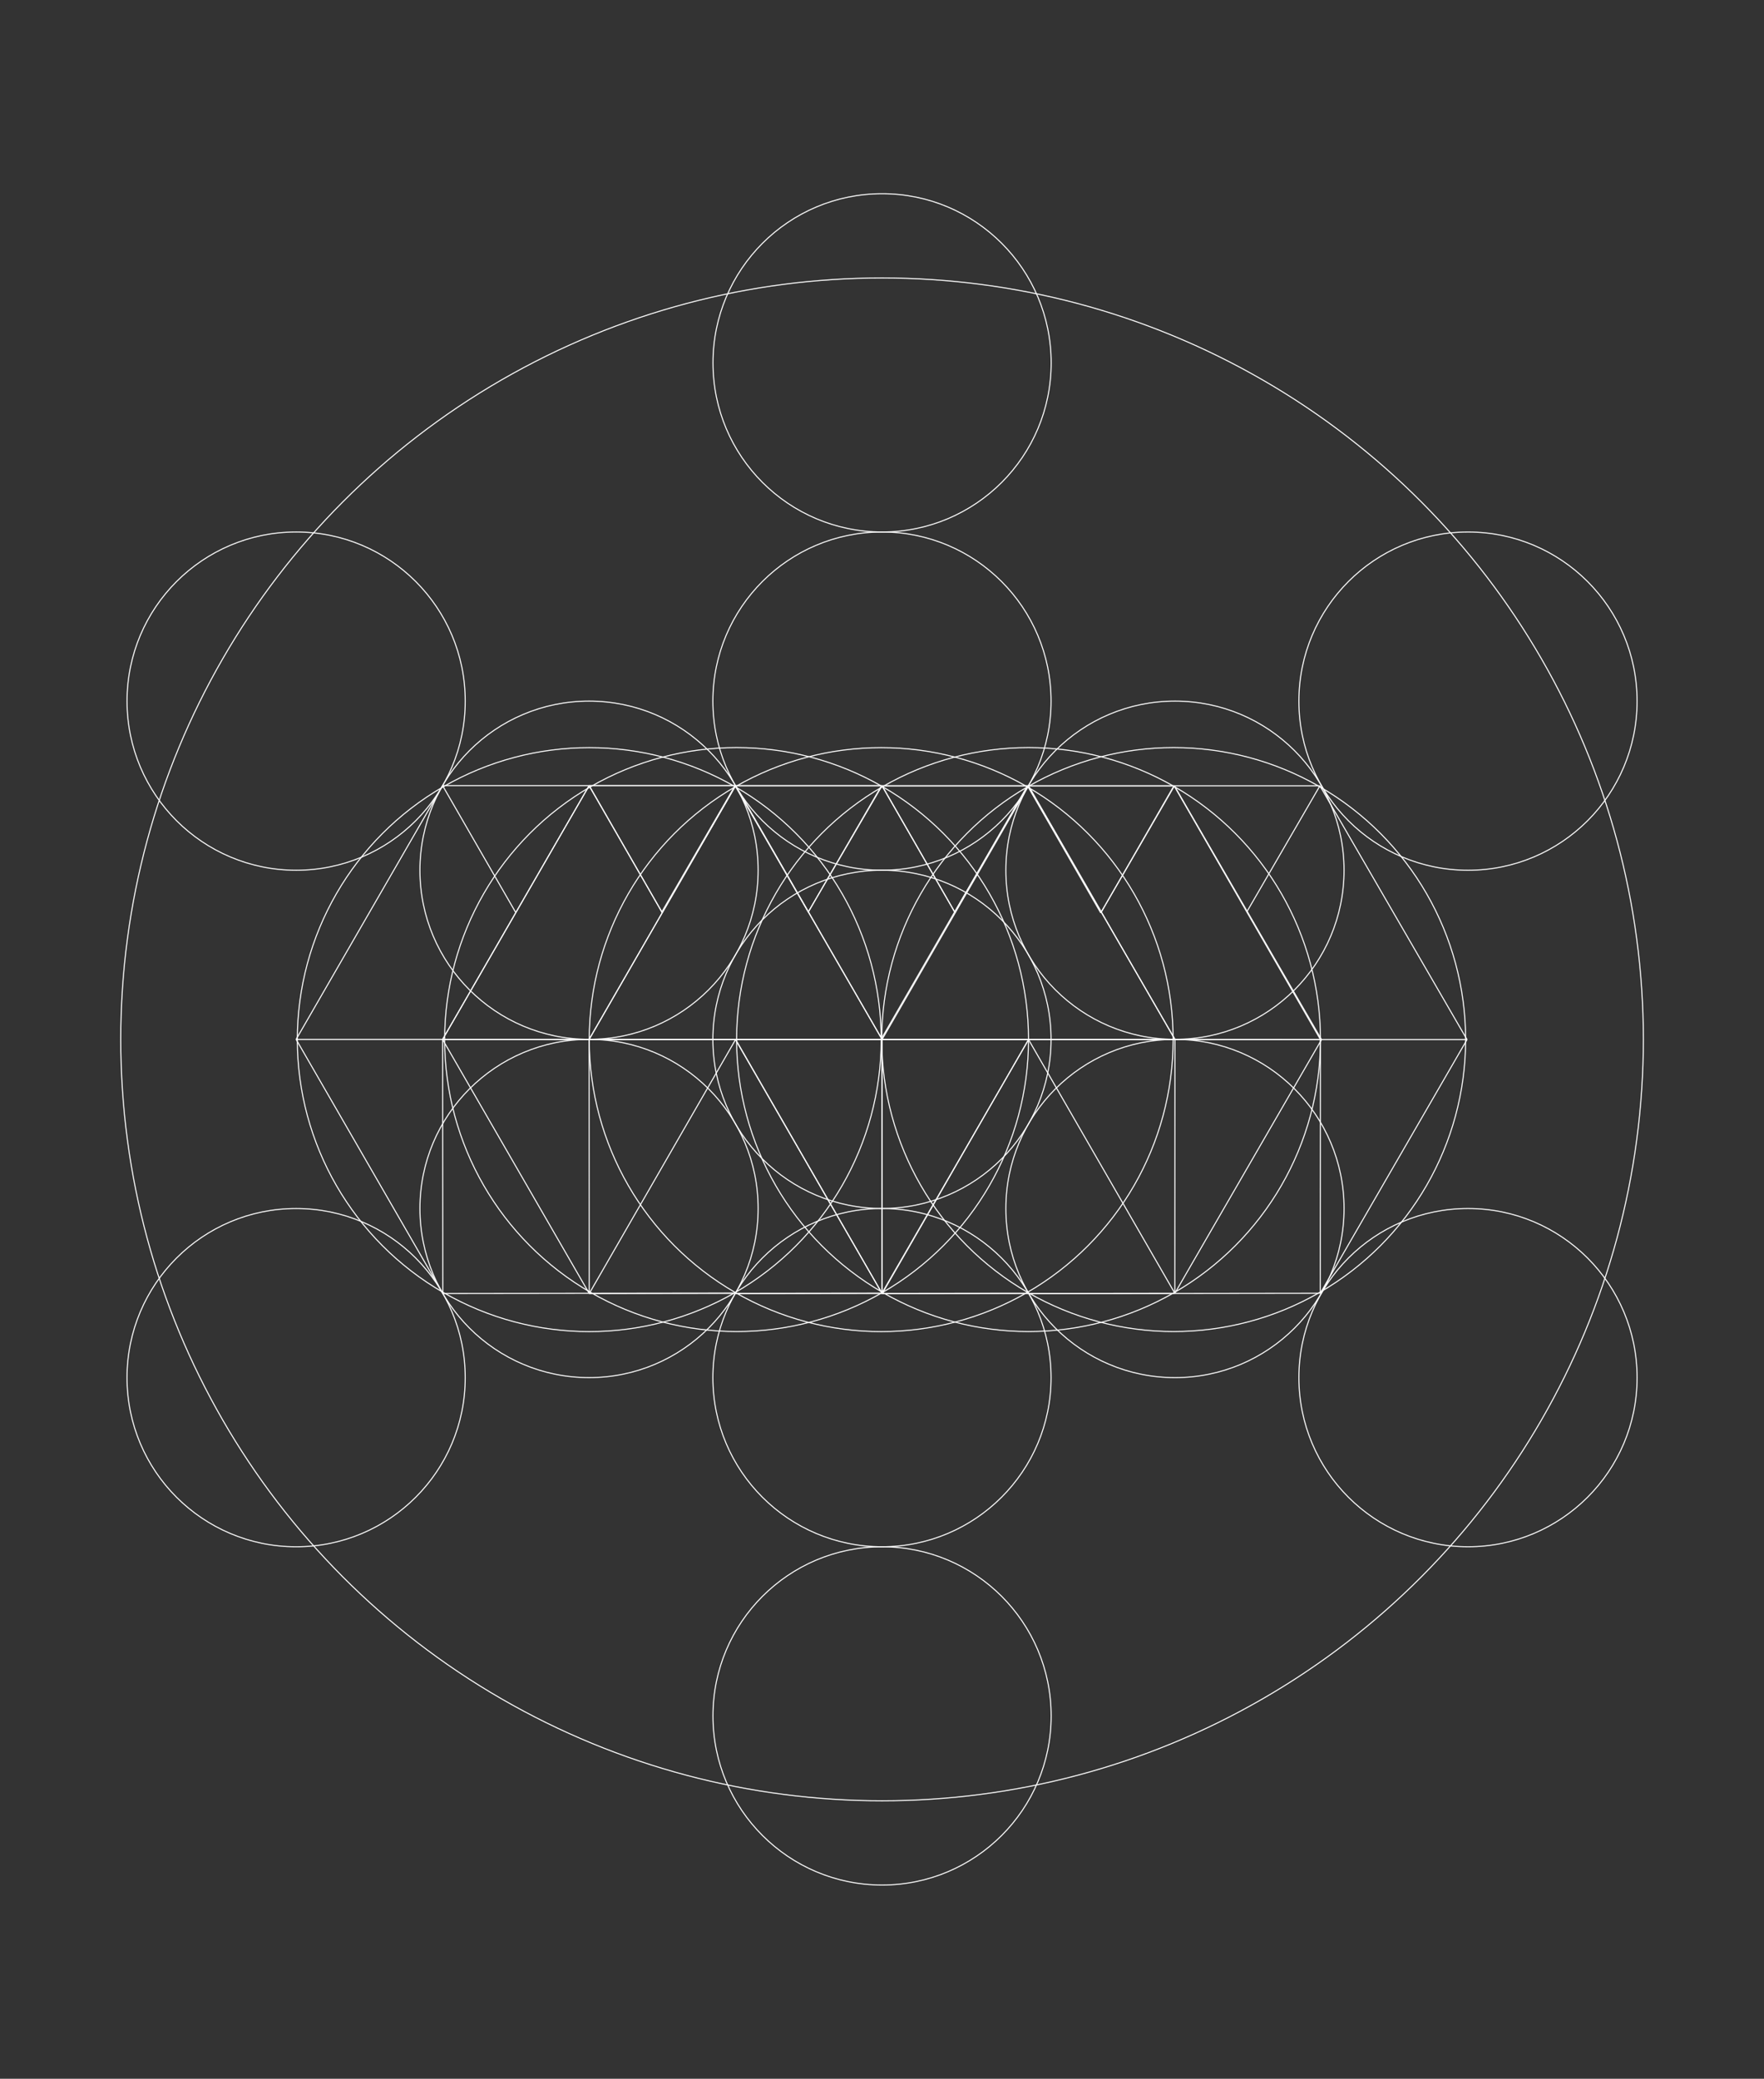 <?xml version="1.0" encoding="utf-8"?>
<!-- Generator: Adobe Illustrator 16.0.0, SVG Export Plug-In . SVG Version: 6.00 Build 0)  -->
<!DOCTYPE svg PUBLIC "-//W3C//DTD SVG 1.1//EN" "http://www.w3.org/Graphics/SVG/1.1/DTD/svg11.dtd">
<svg version="1.1" xmlns="http://www.w3.org/2000/svg" xmlns:xlink="http://www.w3.org/1999/xlink" x="0px" y="0px"
	 width="1684.051px" height="1984.252px" viewBox="0 0 1684.051 1984.252" enable-background="new 0 0 1684.051 1984.252"
	 xml:space="preserve">
<rect x="0" y="0" width="1684.051" height="1984.252" fill="#333333" stroke="none"/>
<g id="Layer_1">
	<g id="_x36_4Tetra3DFullGroup">
		<g id="back" display="none">
			<rect id="image" y="-13.988" display="inline" fill="#130E22" width="1684.052" height="2012.229"/>
		</g>
		<g id="fruit">
			<g id="fruitoflife">
				<path fill="none" stroke="#FFFFFF" d="M1003.438,992.146c0,89.154-72.301,161.414-161.39,161.414
					c-89.201,0-161.498-72.252-161.498-161.414c0-89.225,72.296-161.477,161.498-161.477
					C931.143,830.676,1003.438,902.928,1003.438,992.146z"/>
				<path fill="none" stroke="#FFFFFF" d="M1003.438,669.264c0,89.16-72.301,161.414-161.39,161.414
					c-89.201,0-161.498-72.254-161.498-161.414c0-89.218,72.296-161.47,161.498-161.47
					C931.143,507.794,1003.438,580.046,1003.438,669.264z"/>
				<path fill="none" stroke="#FFFFFF" d="M723.778,830.703c0,89.16-72.293,161.414-161.393,161.414
					c-89.193,0-161.497-72.254-161.497-161.414c0-89.218,72.304-161.47,161.497-161.47
					C651.485,669.233,723.778,741.485,723.778,830.703z"/>
				<path fill="none" stroke="#FFFFFF" d="M723.782,1153.574c0,89.162-72.294,161.414-161.39,161.414
					c-89.197,0-161.494-72.252-161.494-161.414c0-89.219,72.297-161.473,161.494-161.473
					C651.487,992.105,723.782,1064.357,723.782,1153.574z"/>
				<path fill="none" stroke="#FFFFFF" d="M1003.438,1315.029c0,89.16-72.299,161.412-161.39,161.412
					c-89.201,0-161.497-72.252-161.497-161.412c0-89.221,72.295-161.479,161.497-161.479
					C931.145,1153.561,1003.438,1225.813,1003.438,1315.029z"/>
				<path fill="none" stroke="#FFFFFF" d="M1283.149,1153.588c0,89.162-72.296,161.414-161.394,161.414
					c-89.195,0-161.496-72.252-161.496-161.414c0-89.219,72.301-161.471,161.496-161.471
					C1210.854,992.117,1283.149,1064.369,1283.149,1153.588z"/>
				<path fill="none" stroke="#FFFFFF" d="M1283.137,830.703c0,89.161-72.295,161.414-161.387,161.414
					c-89.201,0-161.496-72.253-161.496-161.414c0-89.218,72.295-161.469,161.496-161.469
					C1210.842,669.234,1283.137,741.485,1283.137,830.703z"/>
				<path fill="none" stroke="#FFFFFF" d="M1003.542,346.382c0,89.161-72.295,161.414-161.384,161.414
					c-89.201,0-161.498-72.253-161.498-161.414c0-89.219,72.294-161.47,161.498-161.47
					C931.247,184.912,1003.542,257.163,1003.542,346.382z"/>
				<path fill="none" stroke="#FFFFFF" d="M444.16,669.275c0,89.16-72.294,161.414-161.386,161.414
					c-89.201,0-161.5-72.254-161.5-161.414c0-89.226,72.296-161.477,161.5-161.477C371.865,507.807,444.16,580.058,444.16,669.275z"
					/>
				<path fill="none" stroke="#FFFFFF" d="M444.148,1315.041c0,89.164-72.295,161.416-161.394,161.416
					c-89.199,0-161.497-72.252-161.497-161.416c0-89.217,72.292-161.467,161.497-161.467
					C371.854,1153.574,444.148,1225.824,444.148,1315.041z"/>
				<path fill="none" stroke="#FFFFFF" d="M1562.901,1315.031c0,89.162-72.296,161.414-161.394,161.414
					c-89.192,0-161.496-72.252-161.496-161.414c0-89.221,72.304-161.471,161.496-161.471
					C1490.605,1153.563,1562.901,1225.813,1562.901,1315.031z"/>
				<path fill="none" stroke="#FFFFFF" d="M1562.891,669.286c0,89.162-72.295,161.414-161.387,161.414
					c-89.201,0-161.496-72.252-161.496-161.414c0-89.218,72.295-161.469,161.496-161.469
					C1490.596,507.817,1562.891,580.068,1562.891,669.286z"/>
				<path fill="none" stroke="#FFFFFF" d="M1003.524,1637.922c0,89.162-72.298,161.416-161.393,161.416
					c-89.201,0-161.498-72.254-161.498-161.416c0-89.217,72.296-161.467,161.498-161.467
					C931.229,1476.455,1003.524,1548.705,1003.524,1637.922z"/>
			</g>
			<g display="none">
				<line display="inline" fill="none" stroke="#FFFFFF" x1="1121.749" y1="507.792" x2="562.37" y2="507.802"/>
				<line display="inline" fill="none" stroke="#FFFFFF" x1="562.37" y1="507.802" x2="282.696" y2="992.116"/>
				<line display="inline" fill="none" stroke="#FFFFFF" x1="422.739" y1="1234.646" x2="562.405" y2="1476.429"/>
				<line display="inline" fill="none" stroke="#FFFFFF" x1="562.405" y1="1476.429" x2="1119.819" y2="1476.417"/>
				<line display="inline" fill="none" stroke="#FFFFFF" x1="1119.819" y1="1476.417" x2="1262.995" y2="1231.927"/>
				<line display="inline" fill="none" stroke="#FFFFFF" x1="1331.554" y1="1113.216" x2="1401.487" y2="992.13"/>
				<line display="inline" fill="none" stroke="#FFFFFF" x1="1401.487" y1="992.13" x2="1121.749" y2="507.792"/>
				<line display="inline" fill="none" stroke="#FFFFFF" x1="282.747" y1="749.952" x2="1401.446" y2="749.952"/>
				<line display="inline" fill="none" stroke="#FFFFFF" x1="842.121" y1="1718.626" x2="842.122" y2="749.952"/>
				<line display="inline" fill="none" stroke="#FFFFFF" x1="282.678" y1="992.179" x2="1401.487" y2="992.179"/>
				<line display="inline" fill="none" stroke="#FFFFFF" x1="282.747" y1="749.952" x2="353.112" y2="871.814"/>
				<line display="inline" fill="none" stroke="#FFFFFF" x1="422.569" y1="749.952" x2="492.475" y2="871.028"/>
				<line display="inline" fill="none" stroke="#FFFFFF" x1="282.788" y1="1234.304" x2="842.054" y2="265.63"/>
				<line display="inline" fill="none" stroke="#FFFFFF" x1="562.37" y1="507.802" x2="632.276" y2="628.855"/>
				<line display="inline" fill="none" stroke="#FFFFFF" x1="702.153" y1="507.898" x2="771.624" y2="628.938"/>
				<line display="inline" fill="none" stroke="#FFFFFF" x1="842.036" y1="507.792" x2="701.745" y2="749.96"/>
				<line display="inline" fill="none" stroke="#FFFFFF" x1="842.036" y1="507.792" x2="981.752" y2="749.952"/>
				<line display="inline" fill="none" stroke="#FFFFFF" x1="701.745" y1="749.96" x2="842.195" y2="992.179"/>
				<line display="inline" fill="none" stroke="#FFFFFF" x1="842.195" y1="992.179" x2="981.752" y2="749.952"/>
				<line display="inline" fill="none" stroke="#FFFFFF" x1="701.745" y1="749.96" x2="562.391" y2="992.116"/>
				<line display="inline" fill="none" stroke="#FFFFFF" x1="562.436" y1="749.847" x2="632.567" y2="871.804"/>
				<line display="inline" fill="none" stroke="#FFFFFF" x1="1121.741" y1="749.964" x2="1051.108" y2="872.209"/>
				<line display="inline" fill="none" stroke="#FFFFFF" x1="981.752" y1="749.952" x2="1122.104" y2="993.026"/>
				<line display="inline" fill="none" stroke="#FFFFFF" x1="1261.655" y1="749.976" x2="1191.444" y2="870.595"/>
				<line display="inline" fill="none" stroke="#FFFFFF" x1="1121.741" y1="749.964" x2="1261.655" y2="992.105"/>
				<line display="inline" fill="none" stroke="#FFFFFF" x1="1331.541" y1="871.026" x2="1401.446" y2="749.952"/>
				<line display="inline" fill="none" stroke="#FFFFFF" x1="981.801" y1="507.867" x2="911.895" y2="628.942"/>
				<line display="inline" fill="none" stroke="#FFFFFF" x1="841.831" y1="265.63" x2="1121.715" y2="750.007"/>
				<line display="inline" fill="none" stroke="#FFFFFF" x1="1121.749" y1="507.792" x2="1051.496" y2="628.484"/>
				<line display="inline" fill="none" stroke="#FFFFFF" x1="282.747" y1="992.128" x2="352.691" y2="1113.229"/>
				<line display="inline" fill="none" stroke="#FFFFFF" x1="1401.487" y1="1234.304" x2="282.788" y2="1234.304"/>
				<line display="inline" fill="none" stroke="#FFFFFF" x1="1401.487" y1="1234.302" x2="1261.657" y2="992.13"/>
				<line display="inline" fill="none" stroke="#FFFFFF" x1="1261.735" y1="992.077" x2="1119.819" y2="1234.296"/>
				<line display="inline" fill="none" stroke="#FFFFFF" x1="981.752" y1="1476.927" x2="842.178" y2="1718.626"/>
				<line display="inline" fill="none" stroke="#FFFFFF" x1="1119.819" y1="1476.417" x2="982.491" y2="1235.105"/>
				<line display="inline" fill="none" stroke="#FFFFFF" x1="842.195" y1="1476.464" x2="982.489" y2="1234.296"/>
				<line display="inline" fill="none" stroke="#FFFFFF" x1="842.195" y1="1476.464" x2="702.145" y2="1234.29"/>
				<line display="inline" fill="none" stroke="#FFFFFF" x1="562.493" y1="1234.29" x2="702.284" y2="992.177"/>
				<line display="inline" fill="none" stroke="#FFFFFF" x1="562.493" y1="1234.292" x2="422.579" y2="992.151"/>
				<line display="inline" fill="none" stroke="#FFFFFF" x1="842.402" y1="1718.626" x2="702.475" y2="1476.464"/>
				<line display="inline" fill="none" stroke="#FFFFFF" x1="562.485" y1="1476.464" x2="702.145" y2="1234.29"/>
				<line display="inline" fill="none" stroke="#FFFFFF" x1="562.493" y1="992.116" x2="562.493" y2="1476.464"/>
				<line display="inline" fill="none" stroke="#FFFFFF" x1="702.284" y1="992.177" x2="842.195" y2="1234.304"/>
				<line display="inline" fill="none" stroke="#FFFFFF" x1="842.195" y1="1234.304" x2="981.752" y2="992.179"/>
				<line display="inline" fill="none" stroke="#FFFFFF" x1="1119.819" y1="1476.417" x2="1121.749" y2="992.396"/>
				<line display="inline" fill="none" stroke="#FFFFFF" x1="981.752" y1="992.179" x2="1119.819" y2="1234.296"/>
			</g>
			<g>
				<line fill="none" stroke="#FFFFFF" x1="562.469" y1="749.847" x2="422.579" y2="992.151"/>
				<line fill="none" stroke="#FFFFFF" x1="632.339" y1="871.374" x2="562.469" y2="749.847"/>
				<line fill="none" stroke="#FFFFFF" x1="422.579" y1="992.151" x2="422.732" y2="1234.659"/>
				<line fill="none" stroke="#FFFFFF" x1="422.732" y1="1234.659" x2="702.145" y2="1234.29"/>
				<path fill="none" stroke="#FFFFFF" d="M702.284,992.177"/>
				<path fill="none" stroke="#FFFFFF" d="M702.145,1234.29"/>
				<line fill="none" stroke="#FFFFFF" x1="282.696" y1="992.177" x2="842.195" y2="992.179"/>
				<path fill="none" stroke="#FFFFFF" d="M702.145,1234.29"/>
				<path fill="none" stroke="#FFFFFF" d="M842.195,992.179"/>
				<line fill="none" stroke="#FFFFFF" x1="842.195" y1="992.179" x2="701.745" y2="749.96"/>
				<line fill="none" stroke="#FFFFFF" x1="701.745" y1="749.96" x2="422.569" y2="749.952"/>
				<line fill="none" stroke="#FFFFFF" x1="422.569" y1="749.952" x2="282.696" y2="992.116"/>
				<line fill="none" stroke="#FFFFFF" x1="282.696" y1="992.116" x2="422.732" y2="1234.659"/>
				<line fill="none" stroke="#FFFFFF" x1="492.524" y1="871.313" x2="422.569" y2="749.952"/>
				<line fill="none" stroke="#FFFFFF" x1="701.745" y1="749.96" x2="631.951" y2="870.274"/>
				<path fill="none" stroke="#FFFFFF" d="M562.469,992.116"/>
				<path fill="none" stroke="#FFFFFF" d="M702.145,1234.29"/>
				<path fill="none" stroke="#FFFFFF" d="M562.469,992.116"/>
				<path fill="none" stroke="#FFFFFF" d="M422.732,1234.659"/>
				<line fill="none" stroke="#FFFFFF" x1="702.284" y1="749.907" x2="562.395" y2="992.212"/>
				<line fill="none" stroke="#FFFFFF" x1="842.1" y1="992.237" x2="702.284" y2="749.907"/>
				<line fill="none" stroke="#FFFFFF" x1="562.395" y1="992.212" x2="562.548" y2="1234.72"/>
				<line fill="none" stroke="#FFFFFF" x1="562.548" y1="1234.72" x2="841.96" y2="1234.351"/>
				<line fill="none" stroke="#FFFFFF" x1="841.96" y1="1234.351" x2="842.1" y2="992.237"/>
				<line fill="none" stroke="#FFFFFF" x1="422.511" y1="992.237" x2="982.011" y2="992.239"/>
				<line fill="none" stroke="#FFFFFF" x1="982.011" y1="992.239" x2="841.96" y2="1234.351"/>
				<path fill="none" stroke="#FFFFFF" d="M841.561,750.021"/>
				<path fill="none" stroke="#FFFFFF" d="M982.011,992.239"/>
				<line fill="none" stroke="#FFFFFF" x1="841.561" y1="750.021" x2="562.385" y2="750.013"/>
				<line fill="none" stroke="#FFFFFF" x1="562.385" y1="750.013" x2="422.511" y2="992.177"/>
				<line fill="none" stroke="#FFFFFF" x1="422.511" y1="992.177" x2="562.548" y2="1234.72"/>
				<line fill="none" stroke="#FFFFFF" x1="632.339" y1="871.374" x2="562.385" y2="750.013"/>
				<line fill="none" stroke="#FFFFFF" x1="841.561" y1="750.021" x2="771.767" y2="870.335"/>
				<line fill="none" stroke="#FFFFFF" x1="841.96" y1="1234.351" x2="702.284" y2="992.177"/>
				<line fill="none" stroke="#FFFFFF" x1="562.548" y1="1234.72" x2="702.284" y2="992.177"/>
				<path fill="none" stroke="#FFFFFF" d="M702.21,992.272"/>
				<path fill="none" stroke="#FFFFFF" d="M842.1,749.968"/>
				<line fill="none" stroke="#FFFFFF" x1="911.971" y1="871.495" x2="842.1" y2="749.968"/>
				<path fill="none" stroke="#FFFFFF" d="M702.363,1234.78"/>
				<path fill="none" stroke="#FFFFFF" d="M702.21,992.272"/>
				<line fill="none" stroke="#FFFFFF" x1="702.363" y1="1234.78" x2="981.775" y2="1234.411"/>
				<path fill="none" stroke="#FFFFFF" d="M981.915,992.298"/>
				<path fill="none" stroke="#FFFFFF" d="M981.775,1234.411"/>
				<line fill="none" stroke="#FFFFFF" x1="562.327" y1="992.298" x2="1121.826" y2="992.3"/>
				<path fill="none" stroke="#FFFFFF" d="M981.775,1234.411"/>
				<path fill="none" stroke="#FFFFFF" d="M1121.826,992.3"/>
				<line fill="none" stroke="#FFFFFF" x1="1121.826" y1="992.3" x2="981.376" y2="750.081"/>
				<line fill="none" stroke="#FFFFFF" x1="981.376" y1="750.081" x2="702.2" y2="750.073"/>
				<line fill="none" stroke="#FFFFFF" x1="702.2" y1="750.073" x2="562.327" y2="992.237"/>
				<path fill="none" stroke="#FFFFFF" d="M702.363,1234.78"/>
				<path fill="none" stroke="#FFFFFF" d="M562.327,992.237"/>
				<line fill="none" stroke="#FFFFFF" x1="772.155" y1="871.434" x2="702.2" y2="750.073"/>
				<line fill="none" stroke="#FFFFFF" x1="981.376" y1="750.081" x2="911.582" y2="870.396"/>
				<path fill="none" stroke="#FFFFFF" d="M842.1,992.237"/>
				<path fill="none" stroke="#FFFFFF" d="M981.775,1234.411"/>
				<path fill="none" stroke="#FFFFFF" d="M842.1,992.237"/>
				<path fill="none" stroke="#FFFFFF" d="M702.363,1234.78"/>
				<line fill="none" stroke="#FFFFFF" x1="981.915" y1="750.028" x2="842.025" y2="992.333"/>
				<line fill="none" stroke="#FFFFFF" x1="1121.73" y1="992.358" x2="981.915" y2="750.028"/>
				<line fill="none" stroke="#FFFFFF" x1="842.025" y1="992.333" x2="842.179" y2="1234.841"/>
				<line fill="none" stroke="#FFFFFF" x1="842.179" y1="1234.841" x2="1121.591" y2="1234.472"/>
				<line fill="none" stroke="#FFFFFF" x1="1121.591" y1="1234.472" x2="1121.73" y2="992.358"/>
				<line fill="none" stroke="#FFFFFF" x1="702.142" y1="992.358" x2="1261.642" y2="992.36"/>
				<line fill="none" stroke="#FFFFFF" x1="1261.642" y1="992.36" x2="1121.591" y2="1234.472"/>
				<line fill="none" stroke="#FFFFFF" x1="1261.642" y1="992.36" x2="1121.191" y2="750.142"/>
				<line fill="none" stroke="#FFFFFF" x1="1121.191" y1="750.142" x2="842.016" y2="750.134"/>
				<line fill="none" stroke="#FFFFFF" x1="842.016" y1="750.134" x2="771.767" y2="870.335"/>
				<line fill="none" stroke="#FFFFFF" x1="702.142" y1="992.298" x2="842.179" y2="1234.841"/>
				<line fill="none" stroke="#FFFFFF" x1="911.971" y1="871.495" x2="842.016" y2="750.134"/>
				<line fill="none" stroke="#FFFFFF" x1="1121.191" y1="750.142" x2="1051.397" y2="870.456"/>
				<line fill="none" stroke="#FFFFFF" x1="1121.591" y1="1234.472" x2="981.915" y2="992.298"/>
				<line fill="none" stroke="#FFFFFF" x1="842.179" y1="1234.841" x2="981.915" y2="992.298"/>
				<line fill="none" stroke="#FFFFFF" x1="1120.808" y1="749.991" x2="1050.863" y2="871.457"/>
				<line fill="none" stroke="#FFFFFF" x1="1260.623" y1="992.321" x2="1120.808" y2="749.991"/>
				<path fill="none" stroke="#FFFFFF" d="M981.071,1234.804"/>
				<path fill="none" stroke="#FFFFFF" d="M980.918,992.295"/>
				<line fill="none" stroke="#FFFFFF" x1="981.071" y1="1234.804" x2="1260.483" y2="1234.435"/>
				<line fill="none" stroke="#FFFFFF" x1="1260.483" y1="1234.435" x2="1260.623" y2="992.321"/>
				<line fill="none" stroke="#FFFFFF" x1="1400.534" y1="992.323" x2="1260.483" y2="1234.435"/>
				<line fill="none" stroke="#FFFFFF" x1="1400.534" y1="992.323" x2="1260.084" y2="750.104"/>
				<line fill="none" stroke="#FFFFFF" x1="1260.084" y1="750.104" x2="980.908" y2="750.096"/>
				<line fill="none" stroke="#FFFFFF" x1="980.908" y1="750.096" x2="841.035" y2="992.26"/>
				<path fill="none" stroke="#FFFFFF" d="M981.071,1234.804"/>
				<path fill="none" stroke="#FFFFFF" d="M841.035,992.26"/>
				<line fill="none" stroke="#FFFFFF" x1="1050.863" y1="871.457" x2="980.908" y2="750.096"/>
				<line fill="none" stroke="#FFFFFF" x1="1260.084" y1="750.104" x2="1190.29" y2="870.418"/>
				<path fill="none" stroke="#FFFFFF" d="M1120.808,992.26"/>
				<path fill="none" stroke="#FFFFFF" d="M1260.483,1234.435"/>
				<path fill="none" stroke="#FFFFFF" d="M1120.808,992.26"/>
				<path fill="none" stroke="#FFFFFF" d="M981.071,1234.804"/>
				<line fill="none" stroke="#FFFFFF" x1="841.035" y1="992.321" x2="1400.534" y2="992.323"/>
			</g>
		</g>
		<g id="sixtyFour">
			<circle id="border" fill="none" stroke="#FFFFFF" cx="842.083" cy="992.128" r="726.798"/>
			<g>
				<circle fill="none" stroke="#FFFFFF" cx="981.915" cy="992.298" r="278.708"/>
				<circle fill="none" stroke="#FFFFFF" cx="841.256" cy="992.36" r="278.708"/>
				<circle fill="none" stroke="#FFFFFF" cx="1120.496" cy="992.298" r="278.708"/>
				<circle fill="none" stroke="#FFFFFF" cx="703.208" cy="992.298" r="278.708"/>
				<circle fill="none" stroke="#FFFFFF" cx="562.548" cy="992.36" r="278.708"/>
			</g>
		</g>
		<g id="hexagon">
			<polygon fill="#FFFFFF" fill-opacity="0" stroke="#FFE86D" stroke-miterlimit="10" stroke-opacity="0" points="1.099,506.579 
				842.079,21.033 1683.069,506.579 1683.069,1477.671 842.079,1963.217 1.099,1477.671 			"/>
		</g>
	</g>
</g>
<g id="Layer_2_1_" display="none">
	<line display="inline" fill="none" stroke="#FFFFFF" x1="562.37" y1="507.802" x2="1121.749" y2="507.802"/>
	<line display="inline" fill="none" stroke="#FFFFFF" x1="1121.749" y1="507.802" x2="562.493" y2="1476.464"/>
	<line display="inline" fill="none" stroke="#FFFFFF" x1="1119.819" y1="1476.417" x2="562.37" y2="507.802"/>
	<line display="inline" fill="none" stroke="#FFFFFF" x1="842.036" y1="507.792" x2="422.732" y2="1234.659"/>
	<line display="inline" fill="none" stroke="#FFFFFF" x1="422.569" y1="749.952" x2="562.37" y2="507.802"/>
	<line display="inline" fill="none" stroke="#FFFFFF" x1="1261.655" y1="749.976" x2="1121.749" y2="507.792"/>
	<line display="inline" fill="none" stroke="#FFFFFF" x1="1261.655" y1="749.976" x2="422.569" y2="749.952"/>
	<line display="inline" fill="none" stroke="#FFFFFF" x1="702.153" y1="507.898" x2="1119.819" y2="1234.296"/>
	<line display="inline" fill="none" stroke="#FFFFFF" x1="842.195" y1="1476.464" x2="1261.655" y2="749.976"/>
	<line display="inline" fill="none" stroke="#FFFFFF" x1="981.752" y1="1476.927" x2="562.436" y2="749.847"/>
	<line display="inline" fill="none" stroke="#FFFFFF" x1="422.569" y1="749.952" x2="842.195" y2="1476.464"/>
	<line display="inline" fill="none" stroke="#FFFFFF" x1="1120.782" y1="992.105" x2="562.334" y2="992.151"/>
	<line display="inline" fill="none" stroke="#FFFFFF" x1="1261.48" y1="1234.517" x2="1119.819" y2="1476.417"/>
	<line display="inline" fill="none" stroke="#FFFFFF" x1="562.493" y1="1476.464" x2="422.732" y2="1234.659"/>
	<line display="inline" fill="none" stroke="#FFFFFF" x1="982.491" y1="507.792" x2="562.493" y2="1234.292"/>
	<line display="inline" fill="none" stroke="#FFFFFF" x1="702.153" y1="507.898" x2="562.469" y2="749.847"/>
	<line display="inline" fill="none" stroke="#FFFFFF" x1="562.493" y1="1234.292" x2="702.475" y2="1476.464"/>
	<line display="inline" fill="none" stroke="#FFFFFF" x1="562.493" y1="1476.464" x2="1119.819" y2="1476.417"/>
	<line display="inline" fill="none" stroke="#FFFFFF" x1="562.37" y1="507.802" x2="562.493" y2="1476.464"/>
	<line display="inline" fill="none" stroke="#FFFFFF" x1="981.801" y1="507.867" x2="981.801" y2="1476.927"/>
	<line display="inline" fill="none" stroke="#FFFFFF" x1="702.475" y1="1476.464" x2="702.153" y2="507.898"/>
	<line display="inline" fill="none" stroke="#FFFFFF" x1="842.036" y1="507.792" x2="842.195" y2="1476.464"/>
	<line display="inline" fill="none" stroke="#FFFFFF" x1="702.475" y1="1476.464" x2="1121.741" y2="749.964"/>
	<line display="inline" fill="none" stroke="#FFFFFF" x1="981.801" y1="507.867" x2="1121.741" y2="749.964"/>
	<line display="inline" fill="none" stroke="#FFFFFF" x1="1119.819" y1="1234.296" x2="981.752" y2="1476.927"/>
	<line display="inline" fill="none" stroke="#FFFFFF" x1="842.036" y1="507.792" x2="1261.48" y2="1234.517"/>
	<line display="inline" fill="none" stroke="#FFFFFF" x1="1261.48" y1="1234.517" x2="422.732" y2="1234.517"/>
	<line display="inline" fill="none" stroke="#FFFFFF" x1="1119.819" y1="1476.417" x2="1121.749" y2="507.792"/>
</g>
<g id="Layer_3" display="none">
	<g display="inline">
		<line fill="none" stroke="#FFFFFF" stroke-width="4" x1="562.469" y1="749.847" x2="422.579" y2="992.151"/>
		<line fill="none" stroke="#FFFFFF" stroke-width="4" x1="702.284" y1="992.177" x2="562.469" y2="749.847"/>
		<line fill="none" stroke="#FFFFFF" stroke-width="4" x1="422.579" y1="992.151" x2="422.732" y2="1234.659"/>
		<line fill="none" stroke="#FFFFFF" stroke-width="4" x1="422.732" y1="1234.659" x2="702.145" y2="1234.29"/>
		<line fill="none" stroke="#FFFFFF" stroke-width="4" x1="702.145" y1="1234.29" x2="702.284" y2="992.177"/>
		<line fill="none" stroke="#FFFFFF" stroke-width="4" x1="282.696" y1="992.177" x2="842.195" y2="992.179"/>
		<line fill="none" stroke="#FFFFFF" stroke-width="4" x1="842.195" y1="992.179" x2="702.145" y2="1234.29"/>
		<line fill="none" stroke="#FFFFFF" stroke-width="4" x1="842.195" y1="992.179" x2="701.745" y2="749.96"/>
		<line fill="none" stroke="#FFFFFF" stroke-width="4" x1="701.745" y1="749.96" x2="422.569" y2="749.952"/>
		<line fill="none" stroke="#FFFFFF" stroke-width="4" x1="422.569" y1="749.952" x2="282.696" y2="992.116"/>
		<line fill="none" stroke="#FFFFFF" stroke-width="4" x1="282.696" y1="992.116" x2="422.732" y2="1234.659"/>
		<line fill="none" stroke="#FFFFFF" stroke-width="4" x1="492.524" y1="871.313" x2="422.569" y2="749.952"/>
		<line fill="none" stroke="#FFFFFF" stroke-width="4" x1="701.745" y1="749.96" x2="631.951" y2="870.274"/>
		<line fill="none" stroke="#FFFFFF" stroke-width="4" x1="702.145" y1="1234.29" x2="562.469" y2="992.116"/>
		<line fill="none" stroke="#FFFFFF" stroke-width="4" x1="422.732" y1="1234.659" x2="562.469" y2="992.116"/>
	</g>
	<g display="inline">
		<line fill="none" stroke="#FFFFFF" stroke-width="4" x1="702.284" y1="749.907" x2="562.395" y2="992.212"/>
		<line fill="none" stroke="#FFFFFF" stroke-width="4" x1="842.1" y1="992.237" x2="702.284" y2="749.907"/>
		<line fill="none" stroke="#FFFFFF" stroke-width="4" x1="562.395" y1="992.212" x2="562.548" y2="1234.72"/>
		<line fill="none" stroke="#FFFFFF" stroke-width="4" x1="562.548" y1="1234.72" x2="841.96" y2="1234.351"/>
		<line fill="none" stroke="#FFFFFF" stroke-width="4" x1="841.96" y1="1234.351" x2="842.1" y2="992.237"/>
		<line fill="none" stroke="#FFFFFF" stroke-width="4" x1="422.511" y1="992.237" x2="982.011" y2="992.239"/>
		<line fill="none" stroke="#FFFFFF" stroke-width="4" x1="982.011" y1="992.239" x2="841.96" y2="1234.351"/>
		<line fill="none" stroke="#FFFFFF" stroke-width="4" x1="982.011" y1="992.239" x2="841.561" y2="750.021"/>
		<line fill="none" stroke="#FFFFFF" stroke-width="4" x1="841.561" y1="750.021" x2="562.385" y2="750.013"/>
		<line fill="none" stroke="#FFFFFF" stroke-width="4" x1="562.385" y1="750.013" x2="422.511" y2="992.177"/>
		<line fill="none" stroke="#FFFFFF" stroke-width="4" x1="422.511" y1="992.177" x2="562.548" y2="1234.72"/>
		<line fill="none" stroke="#FFFFFF" stroke-width="4" x1="632.339" y1="871.374" x2="562.385" y2="750.013"/>
		<line fill="none" stroke="#FFFFFF" stroke-width="4" x1="841.561" y1="750.021" x2="771.767" y2="870.335"/>
		<line fill="none" stroke="#FFFFFF" stroke-width="4" x1="841.96" y1="1234.351" x2="702.284" y2="992.177"/>
		<line fill="none" stroke="#FFFFFF" stroke-width="4" x1="562.548" y1="1234.72" x2="702.284" y2="992.177"/>
	</g>
	<g display="inline">
		<line fill="none" stroke="#FFFFFF" stroke-width="4" x1="842.1" y1="749.968" x2="702.21" y2="992.272"/>
		<line fill="none" stroke="#FFFFFF" stroke-width="4" x1="981.915" y1="992.298" x2="842.1" y2="749.968"/>
		<line fill="none" stroke="#FFFFFF" stroke-width="4" x1="702.21" y1="992.272" x2="702.363" y2="1234.78"/>
		<line fill="none" stroke="#FFFFFF" stroke-width="4" x1="702.363" y1="1234.78" x2="981.775" y2="1234.411"/>
		<line fill="none" stroke="#FFFFFF" stroke-width="4" x1="981.775" y1="1234.411" x2="981.915" y2="992.298"/>
		<line fill="none" stroke="#FFFFFF" stroke-width="4" x1="562.327" y1="992.298" x2="1121.826" y2="992.3"/>
		<line fill="none" stroke="#FFFFFF" stroke-width="4" x1="1121.826" y1="992.3" x2="981.775" y2="1234.411"/>
		<line fill="none" stroke="#FFFFFF" stroke-width="4" x1="1121.826" y1="992.3" x2="981.376" y2="750.081"/>
		<line fill="none" stroke="#FFFFFF" stroke-width="4" x1="981.376" y1="750.081" x2="702.2" y2="750.073"/>
		<line fill="none" stroke="#FFFFFF" stroke-width="4" x1="702.2" y1="750.073" x2="562.327" y2="992.237"/>
		<line fill="none" stroke="#FFFFFF" stroke-width="4" x1="562.327" y1="992.237" x2="702.363" y2="1234.78"/>
		<line fill="none" stroke="#FFFFFF" stroke-width="4" x1="772.155" y1="871.434" x2="702.2" y2="750.073"/>
		<line fill="none" stroke="#FFFFFF" stroke-width="4" x1="981.376" y1="750.081" x2="911.582" y2="870.396"/>
		<line fill="none" stroke="#FFFFFF" stroke-width="4" x1="981.775" y1="1234.411" x2="842.1" y2="992.237"/>
		<line fill="none" stroke="#FFFFFF" stroke-width="4" x1="702.363" y1="1234.78" x2="842.1" y2="992.237"/>
	</g>
	<g display="inline">
		<line fill="none" stroke="#FFFFFF" stroke-width="4" x1="981.915" y1="750.028" x2="842.025" y2="992.333"/>
		<line fill="none" stroke="#FFFFFF" stroke-width="4" x1="1121.73" y1="992.358" x2="981.915" y2="750.028"/>
		<line fill="none" stroke="#FFFFFF" stroke-width="4" x1="842.025" y1="992.333" x2="842.179" y2="1234.841"/>
		<line fill="none" stroke="#FFFFFF" stroke-width="4" x1="842.179" y1="1234.841" x2="1121.591" y2="1234.472"/>
		<line fill="none" stroke="#FFFFFF" stroke-width="4" x1="1121.591" y1="1234.472" x2="1121.73" y2="992.358"/>
		<line fill="none" stroke="#FFFFFF" stroke-width="4" x1="702.142" y1="992.358" x2="1261.642" y2="992.36"/>
		<line fill="none" stroke="#FFFFFF" stroke-width="4" x1="1261.642" y1="992.36" x2="1121.591" y2="1234.472"/>
		<line fill="none" stroke="#FFFFFF" stroke-width="4" x1="1261.642" y1="992.36" x2="1121.191" y2="750.142"/>
		<line fill="none" stroke="#FFFFFF" stroke-width="4" x1="1121.191" y1="750.142" x2="842.016" y2="750.134"/>
		<line fill="none" stroke="#FFFFFF" stroke-width="4" x1="842.016" y1="750.134" x2="702.142" y2="992.298"/>
		<line fill="none" stroke="#FFFFFF" stroke-width="4" x1="702.142" y1="992.298" x2="842.179" y2="1234.841"/>
		<line fill="none" stroke="#FFFFFF" stroke-width="4" x1="911.971" y1="871.495" x2="842.016" y2="750.134"/>
		<line fill="none" stroke="#FFFFFF" stroke-width="4" x1="1121.191" y1="750.142" x2="1051.397" y2="870.456"/>
		<line fill="none" stroke="#FFFFFF" stroke-width="4" x1="1121.591" y1="1234.472" x2="981.915" y2="992.298"/>
		<line fill="none" stroke="#FFFFFF" stroke-width="4" x1="842.179" y1="1234.841" x2="981.915" y2="992.298"/>
	</g>
	<g display="inline">
		<line fill="none" stroke="#FFFFFF" stroke-width="4" x1="1120.808" y1="749.991" x2="980.918" y2="992.295"/>
		<line fill="none" stroke="#FFFFFF" stroke-width="4" x1="1260.623" y1="992.321" x2="1120.808" y2="749.991"/>
		<line fill="none" stroke="#FFFFFF" stroke-width="4" x1="980.918" y1="992.295" x2="981.071" y2="1234.804"/>
		<line fill="none" stroke="#FFFFFF" stroke-width="4" x1="981.071" y1="1234.804" x2="1260.483" y2="1234.435"/>
		<line fill="none" stroke="#FFFFFF" stroke-width="4" x1="1260.483" y1="1234.435" x2="1260.623" y2="992.321"/>
		<line fill="none" stroke="#FFFFFF" stroke-width="4" x1="841.035" y1="992.321" x2="1400.534" y2="992.323"/>
		<line fill="none" stroke="#FFFFFF" stroke-width="4" x1="1400.534" y1="992.323" x2="1260.483" y2="1234.435"/>
		<line fill="none" stroke="#FFFFFF" stroke-width="4" x1="1400.534" y1="992.323" x2="1260.084" y2="750.104"/>
		<line fill="none" stroke="#FFFFFF" stroke-width="4" x1="1260.084" y1="750.104" x2="980.908" y2="750.096"/>
		<line fill="none" stroke="#FFFFFF" stroke-width="4" x1="980.908" y1="750.096" x2="841.035" y2="992.26"/>
		<line fill="none" stroke="#FFFFFF" stroke-width="4" x1="841.035" y1="992.26" x2="981.071" y2="1234.804"/>
		<line fill="none" stroke="#FFFFFF" stroke-width="4" x1="1050.863" y1="871.457" x2="980.908" y2="750.096"/>
		<line fill="none" stroke="#FFFFFF" stroke-width="4" x1="1260.084" y1="750.104" x2="1190.29" y2="870.418"/>
		<line fill="none" stroke="#FFFFFF" stroke-width="4" x1="1260.483" y1="1234.435" x2="1120.808" y2="992.26"/>
		<line fill="none" stroke="#FFFFFF" stroke-width="4" x1="981.071" y1="1234.804" x2="1120.808" y2="992.26"/>
	</g>
</g>
<g id="nestedVE" display="none">
</g>
<g id="final_circles">
</g>
<g id="Layer_4" display="none">
	<circle display="inline" fill="none" stroke="#FFFFFF" stroke-width="4" cx="562.327" cy="992.237" r="279.631"/>
	<circle display="inline" fill="none" stroke="#FFFFFF" stroke-width="4" cx="702.142" cy="992.297" r="279.631"/>
	<circle display="inline" fill="none" stroke="#FFFFFF" stroke-width="4" cx="841.035" cy="992.32" r="279.631"/>
	<circle display="inline" fill="none" stroke="#FFFFFF" stroke-width="4" cx="980.918" cy="992.295" r="279.631"/>
	<circle display="inline" fill="none" stroke="#FFFFFF" stroke-width="4" cx="1120.496" cy="992.716" r="279.631"/>
</g>
</svg>
